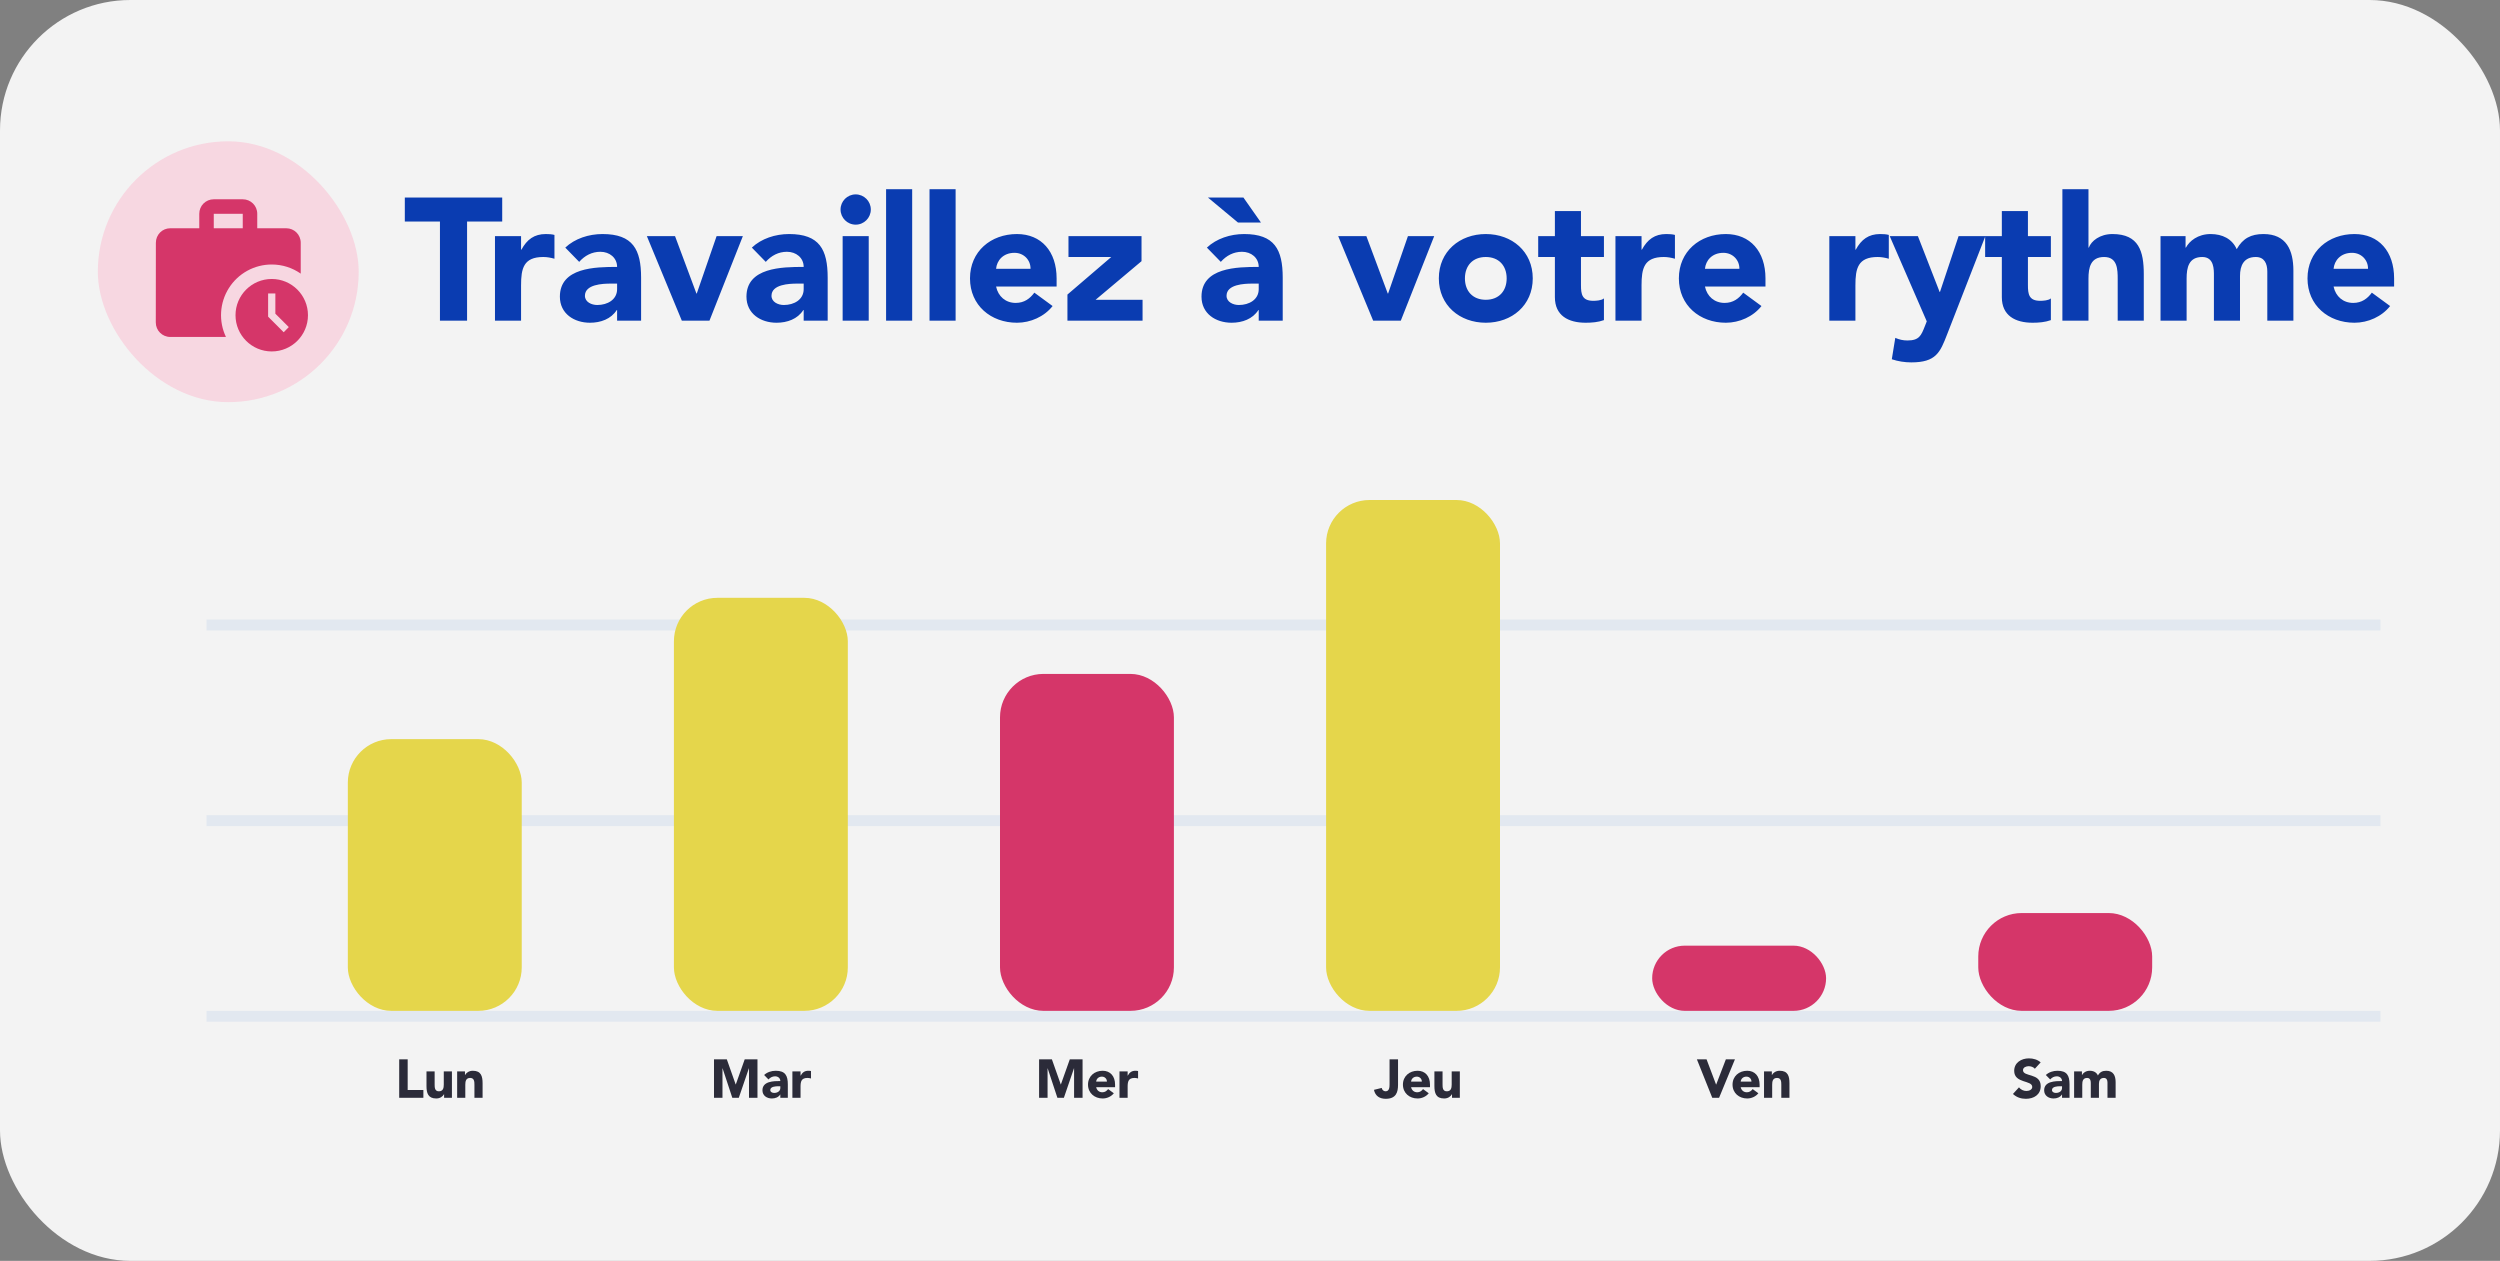 <svg width="230" height="116" viewBox="0 0 230 116" fill="none" xmlns="http://www.w3.org/2000/svg">
<rect x="0" y="0" width="230" height="116" fill="#808080" stroke="none"/>
<rect width="230" height="116" rx="12" fill="white" fill-opacity="0.9"/>
<line x1="19" y1="57.5" x2="219" y2="57.5" stroke="#E2E8F0"/>
<line x1="19" y1="75.5" x2="219" y2="75.5" stroke="#E2E8F0"/>
<line x1="19" y1="93.5" x2="219" y2="93.5" stroke="#E2E8F0"/>
<rect x="32" y="68" width="16" height="25" rx="4" fill="#E5D64B"/>
<rect x="62" y="55" width="16" height="38" rx="4" fill="#E5D64B"/>
<rect x="92" y="62" width="16" height="31" rx="4" fill="#D53669"/>
<rect x="122" y="46" width="16" height="47" rx="4" fill="#E5D64B"/>
<rect x="152" y="87" width="16" height="6" rx="3" fill="#D53669"/>
<rect x="182" y="84" width="16" height="9" rx="4" fill="#D53669"/>
<path d="M36.726 101H38.951V100.28H37.506V97.46H36.726V101ZM41.577 98.57H40.827V99.78C40.827 100.095 40.767 100.4 40.377 100.4C39.992 100.4 39.987 100.04 39.987 99.76V98.57H39.237V99.91C39.237 100.56 39.377 101.06 40.137 101.06C40.502 101.06 40.747 100.86 40.847 100.67H40.857V101H41.577V98.57ZM42.058 101H42.808V99.79C42.808 99.475 42.868 99.17 43.258 99.17C43.643 99.17 43.648 99.53 43.648 99.81V101H44.398V99.66C44.398 99.01 44.258 98.51 43.498 98.51C43.133 98.51 42.888 98.71 42.788 98.9H42.778V98.57H42.058V101Z" fill="#2B2B39"/>
<path d="M65.688 101H66.468V98.285H66.478L67.373 101H67.968L68.898 98.285H68.908V101H69.688V97.46H68.513L67.693 99.77H67.683L66.868 97.46H65.688V101ZM71.79 101H72.48V99.765C72.48 98.955 72.245 98.51 71.37 98.51C70.975 98.51 70.575 98.64 70.3 98.9L70.7 99.31C70.86 99.13 71.065 99.02 71.31 99.02C71.57 99.02 71.79 99.19 71.79 99.455C71.165 99.455 70.145 99.47 70.145 100.31C70.145 100.8 70.555 101.06 71.01 101.06C71.315 101.06 71.615 100.955 71.78 100.695H71.79V101ZM71.79 99.935V100.095C71.79 100.395 71.515 100.55 71.22 100.55C71.055 100.55 70.865 100.465 70.865 100.285C70.865 99.955 71.375 99.935 71.605 99.935H71.79ZM72.9 101H73.65V99.985C73.65 99.5 73.721 99.17 74.29 99.17C74.4 99.17 74.505 99.19 74.611 99.22V98.535C74.54 98.515 74.445 98.51 74.361 98.51C74.031 98.51 73.82 98.665 73.66 98.96H73.65V98.57H72.9V101Z" fill="#2B2B39"/>
<path d="M95.596 101H96.376V98.285H96.385L97.281 101H97.876L98.805 98.285H98.816V101H99.596V97.46H98.421L97.6 99.77H97.591L96.775 97.46H95.596V101ZM101.947 100.195C101.822 100.365 101.657 100.49 101.412 100.49C101.122 100.49 100.907 100.305 100.847 100.02H102.587V99.785C102.587 99.01 102.147 98.51 101.447 98.51C100.697 98.51 100.097 99.01 100.097 99.785C100.097 100.56 100.697 101.06 101.447 101.06C101.837 101.06 102.232 100.885 102.472 100.58L101.947 100.195ZM100.847 99.51C100.867 99.275 101.047 99.05 101.377 99.05C101.647 99.05 101.842 99.26 101.837 99.51H100.847ZM102.993 101H103.743V99.985C103.743 99.5 103.813 99.17 104.383 99.17C104.493 99.17 104.598 99.19 104.703 99.22V98.535C104.633 98.515 104.538 98.51 104.453 98.51C104.123 98.51 103.913 98.665 103.753 98.96H103.743V98.57H102.993V101Z" fill="#2B2B39"/>
<path d="M128.619 97.46H127.839V99.73C127.839 99.995 127.834 100.4 127.469 100.4C127.299 100.4 127.139 100.26 127.119 100.09L126.404 100.265C126.519 100.83 126.929 101.09 127.489 101.09C128.449 101.09 128.619 100.47 128.619 99.815V97.46ZM130.919 100.195C130.794 100.365 130.629 100.49 130.384 100.49C130.094 100.49 129.879 100.305 129.819 100.02H131.559V99.785C131.559 99.01 131.119 98.51 130.419 98.51C129.669 98.51 129.069 99.01 129.069 99.785C129.069 100.56 129.669 101.06 130.419 101.06C130.809 101.06 131.204 100.885 131.444 100.58L130.919 100.195ZM129.819 99.51C129.839 99.275 130.019 99.05 130.349 99.05C130.619 99.05 130.814 99.26 130.809 99.51H129.819ZM134.305 98.57H133.555V99.78C133.555 100.095 133.495 100.4 133.105 100.4C132.72 100.4 132.715 100.04 132.715 99.76V98.57H131.965V99.91C131.965 100.56 132.105 101.06 132.865 101.06C133.23 101.06 133.475 100.86 133.575 100.67H133.585V101H134.305V98.57Z" fill="#2B2B39"/>
<path d="M157.529 101H158.154L159.614 97.46H158.779L157.889 99.78H157.879L157.004 97.46H156.114L157.529 101ZM161.244 100.195C161.119 100.365 160.954 100.49 160.709 100.49C160.419 100.49 160.204 100.305 160.144 100.02H161.884V99.785C161.884 99.01 161.444 98.51 160.744 98.51C159.994 98.51 159.394 99.01 159.394 99.785C159.394 100.56 159.994 101.06 160.744 101.06C161.134 101.06 161.529 100.885 161.769 100.58L161.244 100.195ZM160.144 99.51C160.164 99.275 160.344 99.05 160.674 99.05C160.944 99.05 161.139 99.26 161.134 99.51H160.144ZM162.29 101H163.04V99.79C163.04 99.475 163.1 99.17 163.49 99.17C163.875 99.17 163.88 99.53 163.88 99.81V101H164.63V99.66C164.63 99.01 164.49 98.51 163.73 98.51C163.365 98.51 163.12 98.71 163.02 98.9H163.01V98.57H162.29V101Z" fill="#2B2B39"/>
<path d="M187.741 97.74C187.441 97.475 187.056 97.37 186.656 97.37C185.961 97.37 185.306 97.765 185.306 98.52C185.306 99.7 186.966 99.35 186.966 100C186.966 100.25 186.681 100.37 186.426 100.37C186.166 100.37 185.906 100.245 185.746 100.035L185.191 100.645C185.526 100.955 185.926 101.09 186.381 101.09C187.111 101.09 187.746 100.715 187.746 99.925C187.746 98.685 186.116 99.1 186.116 98.455C186.116 98.19 186.421 98.09 186.641 98.09C186.831 98.09 187.081 98.165 187.206 98.325L187.741 97.74ZM189.707 101H190.397V99.765C190.397 98.955 190.162 98.51 189.287 98.51C188.892 98.51 188.492 98.64 188.217 98.9L188.617 99.31C188.777 99.13 188.982 99.02 189.227 99.02C189.487 99.02 189.707 99.19 189.707 99.455C189.082 99.455 188.062 99.47 188.062 100.31C188.062 100.8 188.472 101.06 188.927 101.06C189.232 101.06 189.532 100.955 189.697 100.695H189.707V101ZM189.707 99.935V100.095C189.707 100.395 189.432 100.55 189.137 100.55C188.972 100.55 188.782 100.465 188.782 100.285C188.782 99.955 189.292 99.935 189.522 99.935H189.707ZM190.818 101H191.568V99.79C191.568 99.475 191.628 99.17 192.018 99.17C192.363 99.17 192.353 99.535 192.353 99.715V101H193.103V99.715C193.103 99.415 193.213 99.17 193.558 99.17C193.803 99.17 193.888 99.36 193.888 99.585V101H194.638V99.565C194.638 98.975 194.438 98.51 193.778 98.51C193.418 98.51 193.183 98.635 193.008 98.945C192.878 98.65 192.598 98.51 192.258 98.51C191.893 98.51 191.648 98.71 191.548 98.9H191.538V98.57H190.818V101Z" fill="#2B2B39"/>
<rect x="9" y="13" width="24" height="24" rx="12" fill="#F7D7E1"/>
<path d="M25 24.334C25.993 24.334 26.913 24.647 27.667 25.174V22.334C27.667 21.593 27.073 21 26.333 21H23.667V19.667C23.667 18.927 23.073 18.334 22.333 18.334H19.667C18.927 18.334 18.333 18.927 18.333 19.667V21H15.667C14.927 21 14.34 21.593 14.34 22.334L14.333 29.667C14.333 30.407 14.927 31 15.667 31H20.787C20.448 30.289 20.296 29.504 20.343 28.718C20.39 27.932 20.635 27.171 21.056 26.506C21.476 25.84 22.059 25.292 22.748 24.912C23.438 24.532 24.213 24.333 25 24.334ZM19.667 19.667H22.333V21H19.667V19.667Z" fill="#D53669"/>
<path d="M25 25.666C23.16 25.666 21.667 27.16 21.667 29C21.667 30.84 23.16 32.333 25 32.333C26.84 32.333 28.333 30.84 28.333 29C28.333 27.16 26.84 25.666 25 25.666ZM26.1 30.567L24.667 29.133V27H25.333V28.86L26.567 30.093L26.1 30.567Z" fill="#D53669"/>
<path d="M40.475 29.5H42.971V20.38H46.203V18.172H37.243V20.38H40.475V29.5ZM45.538 29.5H47.938V26.252C47.938 24.7 48.162 23.644 49.986 23.644C50.338 23.644 50.674 23.708 51.01 23.804V21.612C50.786 21.548 50.482 21.532 50.21 21.532C49.154 21.532 48.482 22.028 47.97 22.972H47.938V21.724H45.538V29.5ZM56.773 29.5H58.981V25.548C58.981 22.956 58.229 21.532 55.429 21.532C54.165 21.532 52.885 21.948 52.005 22.78L53.285 24.092C53.797 23.516 54.453 23.164 55.237 23.164C56.069 23.164 56.773 23.708 56.773 24.556C54.773 24.556 51.509 24.604 51.509 27.292C51.509 28.86 52.821 29.692 54.277 29.692C55.253 29.692 56.213 29.356 56.741 28.524H56.773V29.5ZM56.773 26.092V26.604C56.773 27.564 55.893 28.06 54.949 28.06C54.421 28.06 53.813 27.788 53.813 27.212C53.813 26.156 55.445 26.092 56.181 26.092H56.773ZM62.727 29.5H65.271L68.343 21.724H65.927L64.103 27.004H64.071L62.103 21.724H59.511L62.727 29.5ZM73.938 29.5H76.146V25.548C76.146 22.956 75.394 21.532 72.594 21.532C71.33 21.532 70.05 21.948 69.17 22.78L70.45 24.092C70.962 23.516 71.618 23.164 72.402 23.164C73.234 23.164 73.938 23.708 73.938 24.556C71.938 24.556 68.674 24.604 68.674 27.292C68.674 28.86 69.986 29.692 71.442 29.692C72.418 29.692 73.378 29.356 73.906 28.524H73.938V29.5ZM73.938 26.092V26.604C73.938 27.564 73.058 28.06 72.114 28.06C71.586 28.06 70.978 27.788 70.978 27.212C70.978 26.156 72.61 26.092 73.346 26.092H73.938ZM77.523 29.5H79.923V21.724H77.523V29.5ZM77.331 19.276C77.331 20.044 77.955 20.668 78.723 20.668C79.491 20.668 80.115 20.044 80.115 19.276C80.115 18.508 79.491 17.884 78.723 17.884C77.955 17.884 77.331 18.508 77.331 19.276ZM81.52 29.5H83.92V17.404H81.52V29.5ZM85.516 29.5H87.916V17.404H85.516V29.5ZM95.16 26.924C94.76 27.468 94.232 27.868 93.448 27.868C92.52 27.868 91.832 27.276 91.64 26.364H97.208V25.612C97.208 23.132 95.8 21.532 93.56 21.532C91.16 21.532 89.24 23.132 89.24 25.612C89.24 28.092 91.16 29.692 93.56 29.692C94.808 29.692 96.072 29.132 96.84 28.156L95.16 26.924ZM91.64 24.732C91.704 23.98 92.28 23.26 93.336 23.26C94.2 23.26 94.824 23.932 94.808 24.732H91.64ZM98.204 29.5H105.116V27.58H100.796L105.02 24.028V21.724H98.3V23.644H102.236L98.204 27.1V29.5ZM115.802 29.5H118.01V25.548C118.01 22.956 117.258 21.532 114.458 21.532C113.194 21.532 111.914 21.948 111.034 22.78L112.314 24.092C112.826 23.516 113.482 23.164 114.266 23.164C115.098 23.164 115.802 23.708 115.802 24.556C113.802 24.556 110.538 24.604 110.538 27.292C110.538 28.86 111.85 29.692 113.306 29.692C114.282 29.692 115.242 29.356 115.77 28.524H115.802V29.5ZM115.802 26.092V26.604C115.802 27.564 114.922 28.06 113.978 28.06C113.45 28.06 112.842 27.788 112.842 27.212C112.842 26.156 114.474 26.092 115.21 26.092H115.802ZM114.394 18.172H111.13L113.898 20.476H116.01L114.394 18.172ZM126.33 29.5H128.874L131.946 21.724H129.53L127.706 27.004H127.674L125.706 21.724H123.114L126.33 29.5ZM132.373 25.612C132.373 28.092 134.293 29.692 136.693 29.692C139.093 29.692 141.013 28.092 141.013 25.612C141.013 23.132 139.093 21.532 136.693 21.532C134.293 21.532 132.373 23.132 132.373 25.612ZM134.773 25.612C134.773 24.444 135.493 23.644 136.693 23.644C137.893 23.644 138.613 24.444 138.613 25.612C138.613 26.78 137.893 27.58 136.693 27.58C135.493 27.58 134.773 26.78 134.773 25.612ZM147.562 21.724H145.45V19.42H143.05V21.724H141.514V23.644H143.05V27.34C143.05 29.036 144.282 29.692 145.882 29.692C146.442 29.692 147.034 29.644 147.562 29.452V27.452C147.354 27.644 146.842 27.676 146.586 27.676C145.546 27.676 145.45 27.068 145.45 26.236V23.644H147.562V21.724ZM148.622 29.5H151.022V26.252C151.022 24.7 151.246 23.644 153.07 23.644C153.422 23.644 153.758 23.708 154.094 23.804V21.612C153.87 21.548 153.566 21.532 153.294 21.532C152.238 21.532 151.566 22.028 151.054 22.972H151.022V21.724H148.622V29.5ZM160.376 26.924C159.976 27.468 159.448 27.868 158.664 27.868C157.736 27.868 157.048 27.276 156.856 26.364H162.424V25.612C162.424 23.132 161.016 21.532 158.776 21.532C156.376 21.532 154.456 23.132 154.456 25.612C154.456 28.092 156.376 29.692 158.776 29.692C160.024 29.692 161.288 29.132 162.056 28.156L160.376 26.924ZM156.856 24.732C156.92 23.98 157.496 23.26 158.552 23.26C159.416 23.26 160.04 23.932 160.024 24.732H156.856ZM168.298 29.5H170.698V26.252C170.698 24.7 170.922 23.644 172.746 23.644C173.098 23.644 173.434 23.708 173.77 23.804V21.612C173.546 21.548 173.242 21.532 172.97 21.532C171.914 21.532 171.242 22.028 170.73 22.972H170.698V21.724H168.298V29.5ZM182.654 21.724H180.19L178.478 26.86H178.446L176.446 21.724H173.854L177.262 29.564L177.086 30.012C176.75 30.86 176.574 31.324 175.486 31.324C175.086 31.324 174.734 31.244 174.366 31.084L174.046 33.052C174.622 33.244 175.23 33.34 175.838 33.34C178.126 33.34 178.494 32.412 179.134 30.764L182.654 21.724ZM188.681 21.724H186.569V19.42H184.169V21.724H182.633V23.644H184.169V27.34C184.169 29.036 185.401 29.692 187.001 29.692C187.561 29.692 188.153 29.644 188.681 29.452V27.452C188.473 27.644 187.961 27.676 187.705 27.676C186.665 27.676 186.569 27.068 186.569 26.236V23.644H188.681V21.724ZM189.74 17.404V29.5H192.14V25.628C192.14 24.62 192.332 23.644 193.58 23.644C194.812 23.644 194.828 24.796 194.828 25.692V29.5H197.228V25.212C197.228 23.132 196.78 21.532 194.348 21.532C193.18 21.532 192.396 22.172 192.172 22.78H192.14V17.404H189.74ZM198.768 29.5H201.168V25.628C201.168 24.62 201.36 23.644 202.608 23.644C203.712 23.644 203.68 24.812 203.68 25.388V29.5H206.08V25.388C206.08 24.428 206.432 23.644 207.536 23.644C208.32 23.644 208.592 24.252 208.592 24.972V29.5H210.992V24.908C210.992 23.02 210.352 21.532 208.24 21.532C207.088 21.532 206.336 21.932 205.776 22.924C205.36 21.98 204.464 21.532 203.376 21.532C202.208 21.532 201.424 22.172 201.104 22.78H201.072V21.724H198.768V29.5ZM218.21 26.924C217.81 27.468 217.282 27.868 216.498 27.868C215.57 27.868 214.882 27.276 214.69 26.364H220.258V25.612C220.258 23.132 218.85 21.532 216.61 21.532C214.21 21.532 212.29 23.132 212.29 25.612C212.29 28.092 214.21 29.692 216.61 29.692C217.858 29.692 219.122 29.132 219.89 28.156L218.21 26.924ZM214.69 24.732C214.754 23.98 215.33 23.26 216.386 23.26C217.25 23.26 217.874 23.932 217.858 24.732H214.69Z" fill="#0A3CB1"/>
</svg>
